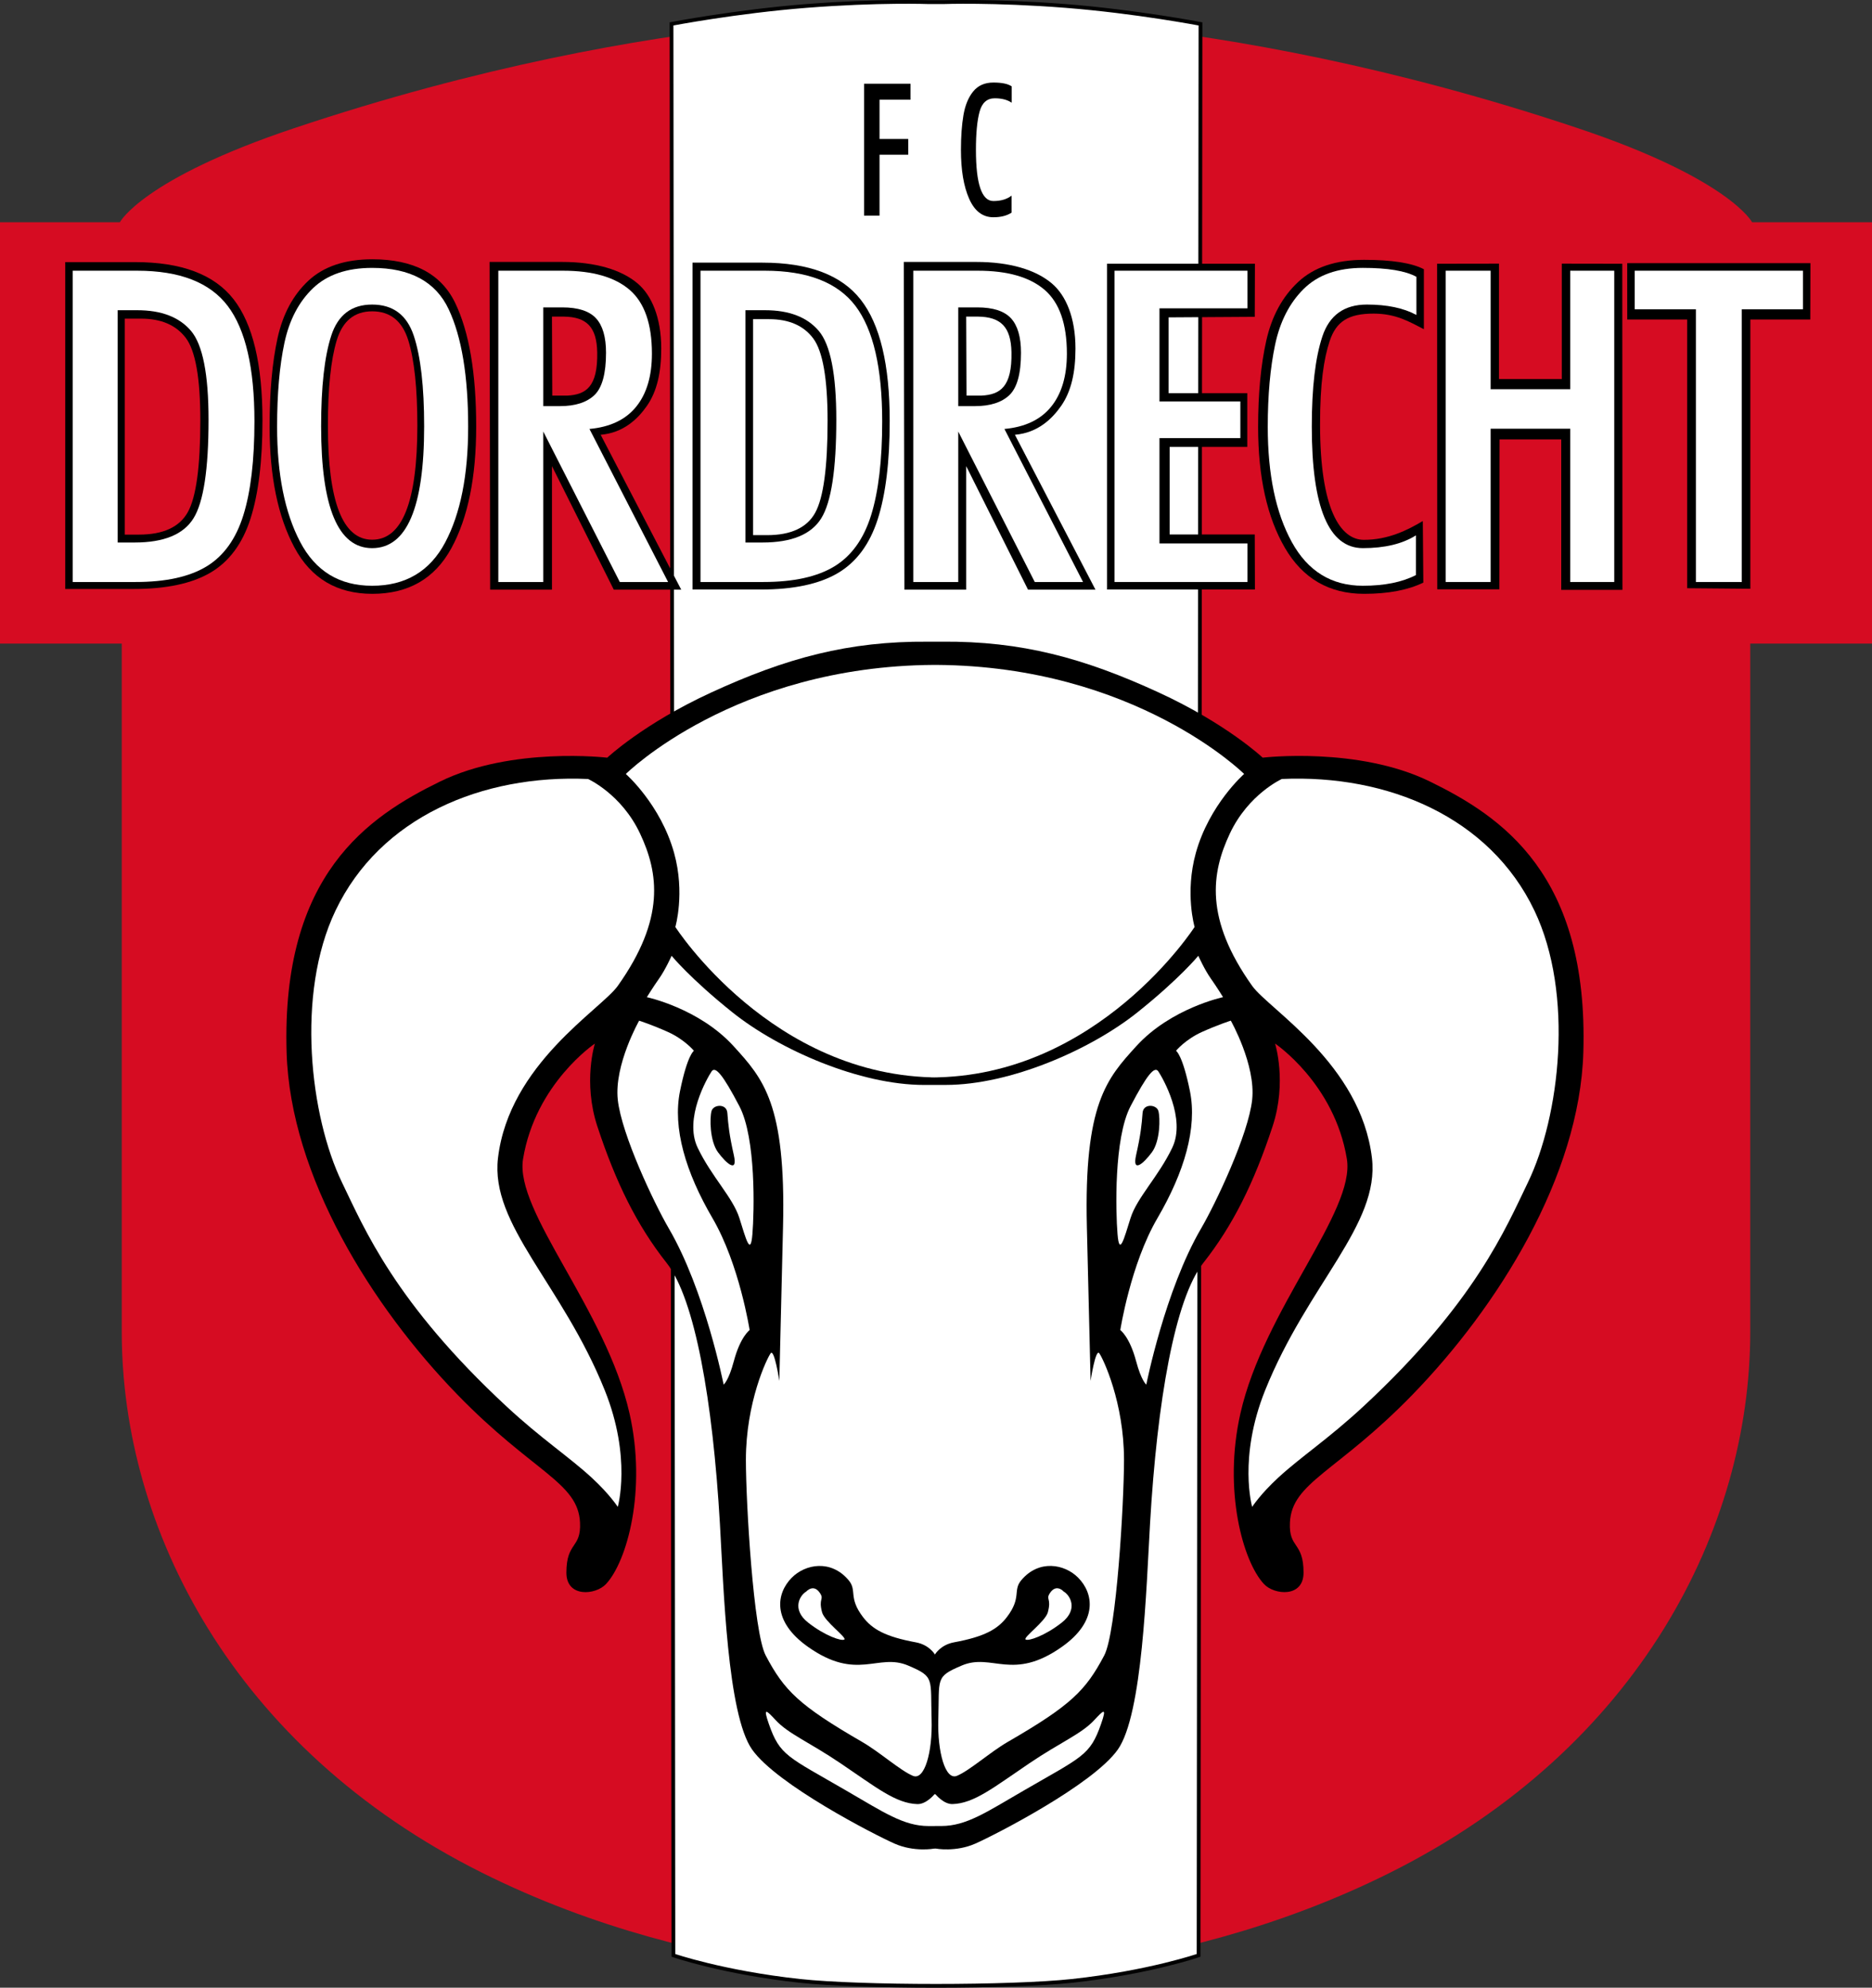 <?xml version="1.0" encoding="utf-8"?>

<!-- Generator: Adobe Illustrator 13.0.2, SVG Export Plug-In . SVG Version: 6.00 Build 14948)  -->

<!DOCTYPE svg PUBLIC "-//W3C//DTD SVG 1.0//EN" "http://www.w3.org/TR/2001/REC-SVG-20010904/DTD/svg10.dtd">

<svg version="1.0" id="Ebene_1" xmlns="http://www.w3.org/2000/svg" xmlns:xlink="http://www.w3.org/1999/xlink" x="0px" y="0px"

	 width="327.465px" height="347.587px" viewBox="0 0 327.465 347.587" enable-background="new 0 0 327.465 347.587"

	 xml:space="preserve">

<rect x="0" y="0" width="327.465" height="347.587" fill="#333333" stroke="none"/>

<path fill-rule="evenodd" clip-rule="evenodd" fill="#D60C22" d="M163.739,345.406c0,0,39.649,1.98,79.513-17.98

	c43.582-21.816,62.914-60.297,62.914-94.504c0-30.918,0-120.383,0-120.383h21.299V38.863h-20.971c0,0-3.932-7.564-30.473-16.445

	C211.143,0.71,164.613,3.013,164.613,3.013h-1.762c0,0-46.529-2.303-111.408,19.405c-26.54,8.881-30.473,16.445-30.473,16.445H0

	v73.676h21.299c0,0,0,89.465,0,120.383c0,34.207,19.332,72.688,62.913,94.504c39.864,19.961,79.514,17.98,79.514,17.98H163.739

	L163.739,345.406z"/>

<path fill-rule="evenodd" clip-rule="evenodd" fill="#FFFFFF" stroke="#000000" stroke-width="0.658" stroke-miterlimit="2.613" d="

	M164.94,0.382c0,0,8.847-0.331,21.462,0.66c12.289,0.966,23.594,3.14,23.594,3.14l-0.328,337.748c0,0-8.662,3-22.117,4.461

	c-10.65,1.156-36.986,1.156-47.636,0c-13.456-1.461-22.118-4.461-22.118-4.461L117.47,4.182c0,0,11.303-2.174,23.592-3.14

	c12.615-0.991,21.462-0.66,21.462-0.66H164.94L164.94,0.382z"/>

<polygon fill-rule="evenodd" clip-rule="evenodd" points="151.15,37.704 151.15,14.64 159.268,14.64 159.268,17.436 153.854,17.436 

	153.854,24.301 158.875,24.301 158.875,27.056 153.854,27.056 153.854,37.704 151.15,37.704 "/>

<path fill-rule="evenodd" clip-rule="evenodd" d="M176.949,37.187c-0.828,0.537-1.887,0.805-3.176,0.805

	c-1.875,0-3.289-1.079-4.244-3.242c-0.955-2.161-1.432-5.007-1.432-8.536c0-2.337,0.146-4.364,0.438-6.082s0.857-3.097,1.703-4.137

	c0.844-1.04,2.023-1.561,3.535-1.561c1.49,0,2.561,0.225,3.205,0.672v2.854c-0.766-0.514-1.754-0.771-2.965-0.771

	c-1.35,0-2.236,0.782-2.66,2.347c-0.424,1.565-0.635,3.783-0.635,6.654c0,5.978,1.018,8.966,3.055,8.966

	c1.311,0,2.369-0.315,3.176-0.946V37.187L176.949,37.187z"/>

<path fill-rule="evenodd" clip-rule="evenodd" d="M162.317,112.211c-13.862-0.109-24.805,2.854-37.9,8.881

	c-11.911,5.481-18.192,11.402-18.192,11.402s-16.676-1.974-29.236,4.165c-12.562,6.141-27.787,16.238-26.854,47.364

	c0.649,21.707,14.954,44.496,29.887,59.859c13.211,13.598,21.108,15.305,21.44,22.367c0.216,4.605-2.383,3.289-2.383,8.77

	c0,4.387,5.116,3.922,6.931,1.977c3.682-3.949,7.148-16.398,4.114-29.82c-4.114-18.203-20.14-35.305-18.625-44.516

	c2.172-13.195,12.562-20.172,12.562-20.172s-2.126,6.699,0.433,14.473c3.248,9.867,6.931,17.32,12.128,23.898

	c4.954,6.27,8.064,24.117,9.313,45.609c0.648,11.184,1.299,33.332,5.63,39.469c4.331,6.141,21.44,14.914,24.905,16.445

	c3.466,1.535,6.93,0.879,6.93,0.879l0.306-0.004c0,0,3.466,0.656,6.931-0.879s20.572-10.305,24.906-16.445

	c4.33-6.137,4.98-28.285,5.631-39.469c1.248-21.492,4.355-39.336,9.311-45.609c5.199-6.578,8.879-14.031,12.129-23.898

	c2.559-7.773,0.432-14.473,0.432-14.473s10.391,6.977,12.561,20.172c1.518,9.211-14.508,26.313-18.623,44.512

	c-3.035,13.426,0.434,25.875,4.115,29.824c1.814,1.945,6.93,2.41,6.93-1.977c0-5.48-2.6-4.164-2.383-8.77

	c0.334-7.063,8.23-8.77,21.441-22.363c14.932-15.367,29.236-38.156,29.885-59.863c0.932-31.126-14.293-41.225-26.854-47.364

	c-12.561-6.139-29.236-4.166-29.236-4.166s-6.281-5.92-18.193-11.401c-13.096-6.027-24.037-8.99-37.898-8.881L162.317,112.211

	L162.317,112.211z"/>

<path fill-rule="evenodd" clip-rule="evenodd" fill="#FFFFFF" d="M141.038,278.309c-1.137,0.66-2.599,3.125,0.324,5.43

	c2.925,2.301,5.849,3.289,6.335,2.961c0.487-0.332-3.472-3.148-3.897-4.773c-0.649-2.465,0.378-2.168-0.326-3.289

	C142.338,276.828,141.038,278.309,141.038,278.309L141.038,278.309z"/>

<path fill-rule="evenodd" clip-rule="evenodd" fill="#FFFFFF" d="M111.802,178.484c0,0-4.386,7.73-3.736,13.816

	c0.65,6.082,6.381,18.156,8.934,22.527c6.335,10.855,9.583,27.301,9.583,27.301s0.865-0.641,1.787-4.109

	c1.138-4.277,2.762-5.43,2.762-5.43s-1.787-11.512-6.497-19.57c-4.711-8.055-6.985-15.785-5.686-22.199s2.437-7.07,2.437-7.07

	s-1.624-1.977-4.548-3.293C113.912,179.145,111.802,178.484,111.802,178.484L111.802,178.484z"/>

<path fill-rule="evenodd" clip-rule="evenodd" fill="#FFFFFF" d="M124.471,187.367c-0.727,1.102-4.872,8.223-2.437,13.32

	c2.437,5.098,6.173,8.715,7.31,12.332c1.137,3.621,1.949,6.746,2.274,2.797c0.324-3.945,0.649-16.773-2.274-22.367

	C126.42,187.859,125.121,186.379,124.471,187.367L124.471,187.367z"/>

<path fill-rule="evenodd" clip-rule="evenodd" d="M124.471,194.273c-0.339,1.203-0.325,5.262,1.137,7.234

	c1.462,1.977,3.481,3.707,2.762,0.496c-0.813-3.621-0.975-5.266-1.137-7.402C127.105,192.93,124.796,193.121,124.471,194.273

	L124.471,194.273z"/>

<path fill-rule="evenodd" clip-rule="evenodd" fill="#FFFFFF" d="M87.112,202.496c-1.387,11.707,11.208,22.035,18.679,40.621

	c4.745,11.801,2.274,20.391,2.274,20.391s-1.409-2.203-4.548-5.098c-4.052-3.73-8.757-6.758-14.943-12.5

	c-19.491-18.09-24.852-31.082-28.749-39.137c-5.561-11.496-8.122-32.893-1.138-47.529c7.807-16.359,25.664-23.846,44.18-23.023

	c0,0,5.849,2.631,9.097,9.538c3.249,6.907,4.454,14.896-3.898,26.643C105.143,176.512,89.063,186.051,87.112,202.496L87.112,202.496

	z"/>

<path fill-rule="evenodd" clip-rule="evenodd" fill="#FFFFFF" d="M164.265,188.41c-29.235,0-46.128-26.314-46.128-26.314

	s1.732-5.921-0.217-12.938c-2.355-8.478-8.446-13.814-8.446-13.814s19.004-18.855,53.872-19.075h0.433

	c34.866,0.22,53.853,19.071,53.853,19.071s-6.092,5.337-8.447,13.814c-1.949,7.018-0.217,12.938-0.217,12.938

	s-16.893,26.314-46.129,26.314L164.265,188.41L164.265,188.41z"/>

<path fill-rule="evenodd" clip-rule="evenodd" fill="#FFFFFF" d="M165.436,189.719c11.264,0,25.34-6.137,33.568-12.719

	c7.342-5.865,10.613-9.865,10.613-9.865s1.082,2.413,2.166,3.946c1.082,1.535,2.164,3.289,2.164,3.289s-9.119,1.931-15.158,8.552

	c-5.197,5.703-9.182,10.09-8.664,31.574c0.432,17.98,0.65,26.973,0.65,26.973s0.867-5.703,1.518-4.824

	c0.648,0.875,4.328,8.551,4.328,18.637c0,7.457-1.313,30.145-3.463,34.207c-3.25,6.141-5.793,8.707-16.895,15.129

	c-3.031,1.754-6.711,5.043-8.879,5.922c-2.02,0.82-3.418-4.168-3.247-9.867c0.217-7.234-0.589-7.438,4.114-9.43

	c5.305-2.246,8.879,2.852,17.543-3.289c6.299-4.465,5.523-9.316,2.814-12.059c-2.381-2.414-6.889-3.23-9.961,0.438

	c-1.518,1.809,0.107,2.992-2.492,6.414c-1.623,2.137-3.898,3.453-9.258,4.441c-2.402,0.441-3.354,2.137-3.354,2.137

	s-0.938-1.691-3.339-2.133c-5.36-0.988-7.635-2.305-9.259-4.441c-2.599-3.422-0.974-4.605-2.491-6.414

	c-3.073-3.668-7.579-2.852-9.961-0.438c-2.709,2.742-3.485,7.594,2.814,12.059c8.664,6.141,12.237,1.043,17.542,3.289

	c4.702,1.992,3.899,2.195,4.115,9.43c0.172,5.699-1.228,10.688-3.249,9.867c-2.165-0.879-5.847-4.168-8.879-5.922

	c-11.102-6.422-13.644-8.988-16.892-15.129c-2.149-4.063-3.466-26.75-3.466-34.207c0-10.086,3.682-17.762,4.331-18.637

	c0.65-0.879,1.516,4.824,1.516,4.824s0.217-8.992,0.65-26.973c0.518-21.484-3.465-25.871-8.663-31.574

	c-6.038-6.621-15.16-8.552-15.16-8.552s1.083-1.754,2.166-3.289c1.083-1.534,2.166-3.946,2.166-3.946s3.271,3.999,10.612,9.865

	c8.229,6.582,22.307,12.719,33.568,12.719L165.436,189.719L165.436,189.719z"/>

<path fill-rule="evenodd" clip-rule="evenodd" fill="#FFFFFF" d="M186.064,278.305c1.137,0.66,2.6,3.125-0.324,5.43

	c-2.924,2.301-5.848,3.289-6.334,2.957c-0.488-0.328,3.471-3.145,3.896-4.77c0.65-2.465-0.377-2.168,0.324-3.289

	C184.766,276.824,186.064,278.305,186.064,278.305L186.064,278.305z"/>

<path fill-rule="evenodd" clip-rule="evenodd" fill="#FFFFFF" d="M215.303,178.48c0,0,4.385,7.73,3.736,13.816

	c-0.65,6.082-6.383,18.156-8.936,22.527c-6.334,10.855-9.582,27.301-9.582,27.301s-0.863-0.641-1.787-4.109

	c-1.137-4.277-2.762-5.43-2.762-5.43s1.787-11.512,6.498-19.57c4.709-8.055,6.982-15.785,5.684-22.199s-2.436-7.07-2.436-7.07

	s1.623-1.977,4.547-3.293C213.189,179.141,215.303,178.48,215.303,178.48L215.303,178.48z"/>

<path fill-rule="evenodd" clip-rule="evenodd" fill="#FFFFFF" d="M202.633,187.363c0.727,1.102,4.873,8.223,2.436,13.32

	c-2.436,5.098-6.172,8.715-7.309,12.332c-1.139,3.621-1.949,6.746-2.273,2.797c-0.326-3.945-0.65-16.773,2.273-22.363

	C200.684,187.855,201.982,186.375,202.633,187.363L202.633,187.363z"/>

<path fill-rule="evenodd" clip-rule="evenodd" d="M202.633,194.27c0.34,1.207,0.324,5.262-1.139,7.234

	c-1.461,1.977-3.48,3.707-2.76,0.496c0.813-3.621,0.975-5.266,1.137-7.402C199.998,192.926,202.307,193.117,202.633,194.27

	L202.633,194.27z"/>

<path fill-rule="evenodd" clip-rule="evenodd" fill="#FFFFFF" d="M239.99,202.492c1.389,11.707-11.207,22.035-18.68,40.621

	c-4.744,11.801-2.271,20.391-2.271,20.391s1.408-2.203,4.547-5.098c4.051-3.73,8.756-6.758,14.943-12.5

	c19.492-18.09,24.85-31.082,28.748-39.137c5.561-11.496,8.123-32.893,1.137-47.529c-7.807-16.359-25.662-23.846-44.18-23.022

	c0,0-5.846,2.63-9.096,9.537c-3.248,6.907-4.453,14.896,3.9,26.643C221.961,176.508,238.041,186.047,239.99,202.492L239.99,202.492z

	"/>

<path fill-rule="evenodd" clip-rule="evenodd" fill="#FFFFFF" d="M163.544,313.719l-0.146,0.113c0,0-1.393,1.691-2.924,1.645

	c-3.788-0.109-7.255-2.961-13.427-7.125c-5.575-3.766-9.112-5.129-11.37-7.566c-1.624-1.754-2.229-2.316-1.191,0.66

	c1.95,5.59,3.249,5.699,13.645,11.73c6.43,3.727,9.962,6.141,14.293,6.141l2.256-0.008c4.33,0,7.863-2.41,14.293-6.137

	c10.395-6.031,11.695-6.141,13.643-11.73c1.039-2.977,0.434-2.414-1.191-0.66c-2.256,2.438-5.793,3.801-11.369,7.566

	c-6.172,4.164-9.637,7.016-13.427,7.125c-1.53,0.047-2.924-1.645-2.924-1.645L163.544,313.719L163.544,313.719z"/>

<path fill-rule="evenodd" clip-rule="evenodd" d="M96.554,81.513v21.598H85.741l-0.101-57.307h12.686

	c5.815,0,10.376,1.355,13.223,3.773c2.434,2.067,4.118,5.93,4.118,11.371c0,4.11-0.714,7.462-2.513,10.039

	c-1.528,2.192-4.03,4.698-8.081,5.043l14.09,27.08h-11.796L96.554,81.513L96.554,81.513z M96.607,69.178h2.622

	c3.276-0.164,5.353-1.534,5.242-7.564c-0.081-4.498-1.911-6.194-5.843-6.249h-2.075L96.607,69.178L96.607,69.178z"/>

<path fill-rule="evenodd" clip-rule="evenodd" d="M65.134,45.342c7.201,0,12.028,2.539,14.483,7.618

	c2.451,5.078,3.682,12.288,3.682,21.632c0,8.881-1.451,15.974-4.352,21.285c-2.901,5.312-7.504,7.964-13.813,7.964

	c-6.185,0-10.724-2.696-13.624-8.094s-4.348-12.448-4.348-21.155c0-6.093,0.461-11.245,1.386-15.453

	c0.925-4.207,2.724-7.558,5.4-10.054C56.624,46.591,60.354,45.342,65.134,45.342L65.134,45.342z M65.105,54.44

	c-3.121,0-5.189,1.704-6.213,5.111c-1.022,3.407-1.533,8.357-1.533,14.859c0,13.314,2.58,19.97,7.746,19.97

	c5.268,0,7.901-6.655,7.901-19.97c0-6.502-0.525-11.452-1.573-14.859C70.384,56.145,68.274,54.44,65.105,54.44L65.105,54.44z"/>

<path fill-rule="evenodd" clip-rule="evenodd" d="M11.413,102.995v-57.16h12.231c8.092,0,13.824,2.161,17.203,6.481

	c3.375,4.321,5.064,11.384,5.064,21.185c0,7.134-0.703,12.879-2.104,17.229c-1.4,4.349-3.726,7.481-6.974,9.395

	c-3.251,1.915-7.742,2.871-13.476,2.871H11.413L11.413,102.995z M24.306,93.486c4.236,0,7.087-1.31,8.548-3.93

	c1.461-2.621,2.191-7.965,2.191-16.034c0-7.396-0.854-12.212-2.558-14.448s-4.309-3.354-7.815-3.354h-2.851v37.767H24.306

	L24.306,93.486z"/>

<path fill-rule="evenodd" clip-rule="evenodd" d="M121.137,103.088v-57.16h12.231c8.091,0,13.823,2.162,17.201,6.481

	c3.376,4.322,5.065,11.384,5.065,21.185c0,7.134-0.704,12.879-2.104,17.229c-1.4,4.349-3.726,7.481-6.973,9.395

	c-3.252,1.916-7.742,2.871-13.477,2.871H121.137L121.137,103.088z M134.18,93.58c4.177,0,6.987-1.31,8.428-3.931

	s2.16-7.965,2.16-16.033c0-7.397-0.841-12.213-2.521-14.449c-1.68-2.236-4.247-3.354-7.704-3.354h-2.811V93.58H134.18L134.18,93.58z

	"/>

<path fill-rule="evenodd" clip-rule="evenodd" d="M169.016,81.513v21.598h-10.813l-0.1-57.307h12.685

	c5.816,0,10.377,1.355,13.223,3.773c2.436,2.067,4.119,5.93,4.119,11.371c0,4.11-0.715,7.462-2.512,10.039

	c-1.529,2.192-4.033,4.698-8.082,5.043l14.09,27.08h-11.797L169.016,81.513L169.016,81.513z M169.07,69.178h2.621

	c3.275-0.164,5.352-1.534,5.242-7.564c-0.082-4.498-1.91-6.194-5.842-6.249h-2.076L169.07,69.178L169.07,69.178z"/>

<polygon fill-rule="evenodd" clip-rule="evenodd" points="193.65,103.089 193.65,46.117 219.521,46.117 219.492,55.403 

	204.42,55.498 204.42,68.747 218.182,68.747 218.182,78.146 204.607,78.146 204.607,93.463 219.492,93.463 219.521,103.089 

	193.65,103.089 "/>

<path fill-rule="evenodd" clip-rule="evenodd" d="M248.98,101.878c-2.695,1.308-6.146,1.963-10.355,1.963

	c-6.115,0-10.734-2.678-13.857-8.037c-3.125-5.359-4.688-12.415-4.688-21.165c0-5.794,0.477-10.818,1.43-15.079

	c0.955-4.258,2.813-7.676,5.576-10.254c2.764-2.579,6.609-3.869,11.539-3.869c4.865,0,8.35,0.548,10.451,1.642v10.487

	c-2.498-1.275-4.857-2.726-8.801-2.726c-4.406,0-6.543,1.38-7.676,4.793c-1.031,3.101-1.686,7.413-1.686,14.565

	c0,14.891,3.557,20.205,7.678,20.205c4.27,0,7.664-1.724,10.297-3.29L248.98,101.878L248.98,101.878z"/>

<polygon fill-rule="evenodd" clip-rule="evenodd" points="251.416,103.049 251.389,46.117 262.213,46.1 262.213,66.277 

	273.201,66.277 273.201,46.1 283.779,46.117 283.809,103.143 273.105,103.143 273.105,76.837 262.309,76.837 262.277,103.049 

	251.416,103.049 "/>

<polygon fill-rule="evenodd" clip-rule="evenodd" points="295.137,102.86 295.137,55.874 284.65,55.874 284.646,46.022 

	316.695,46.022 316.67,55.874 306.184,55.874 306.184,102.955 295.137,102.86 "/>

<path fill-rule="evenodd" clip-rule="evenodd" fill="#FFFFFF" d="M12.725,101.772V47.339h11.269c7.454,0,12.735,2.059,15.849,6.172

	c3.11,4.116,4.666,10.842,4.666,20.174c0,6.795-0.647,12.266-1.938,16.408c-1.29,4.141-3.433,7.125-6.425,8.946

	c-2.996,1.824-7.134,2.733-12.416,2.733H12.725L12.725,101.772z M23.573,94.866c5.092,0,8.517-1.408,10.273-4.227

	c1.756-2.819,2.634-8.567,2.634-17.245c0-7.955-1.026-13.136-3.074-15.541s-5.179-3.607-9.394-3.607h-3.425v40.62H23.573

	L23.573,94.866z"/>

<path fill-rule="evenodd" clip-rule="evenodd" fill="#FFFFFF" d="M65.093,46.846c6.662,0,11.126,2.413,13.396,7.238

	c2.269,4.826,3.405,11.677,3.405,20.554c0,8.439-1.342,15.18-4.023,20.227c-2.684,5.046-6.94,7.566-12.778,7.566

	c-5.718,0-9.916-2.561-12.599-7.689c-2.683-5.13-4.022-11.829-4.022-20.104c0-5.789,0.429-10.684,1.283-14.683

	c0.854-3.998,2.519-7.182,4.995-9.554C57.225,48.032,60.673,46.846,65.093,46.846L65.093,46.846z M65.093,53.259

	c-3.594,0-5.977,1.817-7.153,5.45c-1.179,3.634-1.767,8.914-1.767,15.847c0,14.2,2.972,21.297,8.92,21.297

	c6.068,0,9.102-7.097,9.102-21.297c0-6.933-0.604-12.213-1.813-15.847C71.174,55.076,68.744,53.259,65.093,53.259L65.093,53.259z"/>

<path fill-rule="evenodd" clip-rule="evenodd" fill="#FFFFFF" d="M95.033,75.461v26.312H87.17V47.339h11.312

	c5.187,0,9.075,1.12,11.668,3.355c2.591,2.238,3.889,5.954,3.889,11.145c0,3.922-0.919,7.016-2.754,9.279

	c-1.836,2.267-4.56,3.563-8.172,3.893l13.754,26.762h-8.447L95.033,75.461L95.033,75.461z M95.033,71.02h2.897

	c2.693,0,4.714-0.645,6.06-1.939c1.347-1.295,2.02-3.759,2.02-7.396c0-2.755-0.586-4.764-1.756-6.031

	c-1.173-1.266-3.133-1.901-5.883-1.901h-3.338V71.02L95.033,71.02z"/>

<path fill-rule="evenodd" clip-rule="evenodd" fill="#FFFFFF" d="M122.536,101.772V47.339h11.269c7.454,0,12.735,2.059,15.849,6.172

	c3.11,4.116,4.667,10.842,4.667,20.174c0,6.795-0.647,12.266-1.938,16.408c-1.29,4.141-3.433,7.125-6.425,8.946

	c-2.996,1.824-7.133,2.733-12.416,2.733H122.536L122.536,101.772z M133.385,94.866c5.091,0,8.518-1.408,10.272-4.227

	c1.756-2.819,2.635-8.567,2.635-17.245c0-7.955-1.026-13.136-3.075-15.541c-2.047-2.405-5.178-3.607-9.392-3.607h-3.426v40.62

	H133.385L133.385,94.866z"/>

<path fill-rule="evenodd" clip-rule="evenodd" fill="#FFFFFF" d="M167.623,75.461v26.312h-7.865V47.339h11.313

	c5.186,0,9.074,1.12,11.668,3.355c2.592,2.238,3.889,5.954,3.889,11.145c0,3.922-0.92,7.016-2.754,9.279

	c-1.836,2.267-4.561,3.563-8.172,3.893l13.754,26.762h-8.447L167.623,75.461L167.623,75.461z M167.623,71.02h2.896

	c2.693,0,4.713-0.645,6.061-1.939c1.346-1.295,2.02-3.759,2.02-7.396c0-2.755-0.588-4.764-1.756-6.031

	c-1.174-1.266-3.135-1.901-5.883-1.901h-3.338V71.02L167.623,71.02z"/>

<polygon fill-rule="evenodd" clip-rule="evenodd" fill="#FFFFFF" points="194.961,101.772 194.961,47.339 218.209,47.339 

	218.209,53.917 202.824,53.917 202.824,70.198 216.971,70.198 216.971,76.612 202.824,76.612 202.824,95.03 218.209,95.03 

	218.209,101.772 194.961,101.772 "/>

<path fill-rule="evenodd" clip-rule="evenodd" fill="#FFFFFF" d="M247.682,100.563c-2.418,1.243-5.512,1.867-9.285,1.867

	c-5.484,0-9.627-2.549-12.428-7.649c-2.803-5.101-4.203-11.815-4.203-20.144c0-5.514,0.428-10.296,1.283-14.351

	c0.855-4.052,2.521-7.306,5-9.76s5.926-3.682,10.348-3.682c4.361,0,7.484,0.521,9.371,1.563v6.67

	c-2.24-1.212-5.127-1.819-8.662-1.819c-3.953,0-6.547,1.855-7.783,5.563c-1.238,3.711-1.855,8.968-1.855,15.774

	c0,14.172,2.975,21.256,8.93,21.256c3.828,0,6.924-0.742,9.285-2.232V100.563L247.682,100.563z"/>

<polygon fill-rule="evenodd" clip-rule="evenodd" fill="#FFFFFF" points="252.885,101.772 252.885,47.339 260.75,47.339 

	260.75,68.06 274.676,68.06 274.676,47.339 282.375,47.339 282.375,101.772 274.676,101.772 274.676,74.968 260.75,74.968 

	260.75,101.772 252.885,101.772 "/>

<polygon fill-rule="evenodd" clip-rule="evenodd" fill="#FFFFFF" points="296.658,101.772 296.658,54.082 285.959,54.082 

	285.959,47.339 315.385,47.339 315.385,54.082 304.686,54.082 304.686,101.772 296.658,101.772 "/>

</svg>
